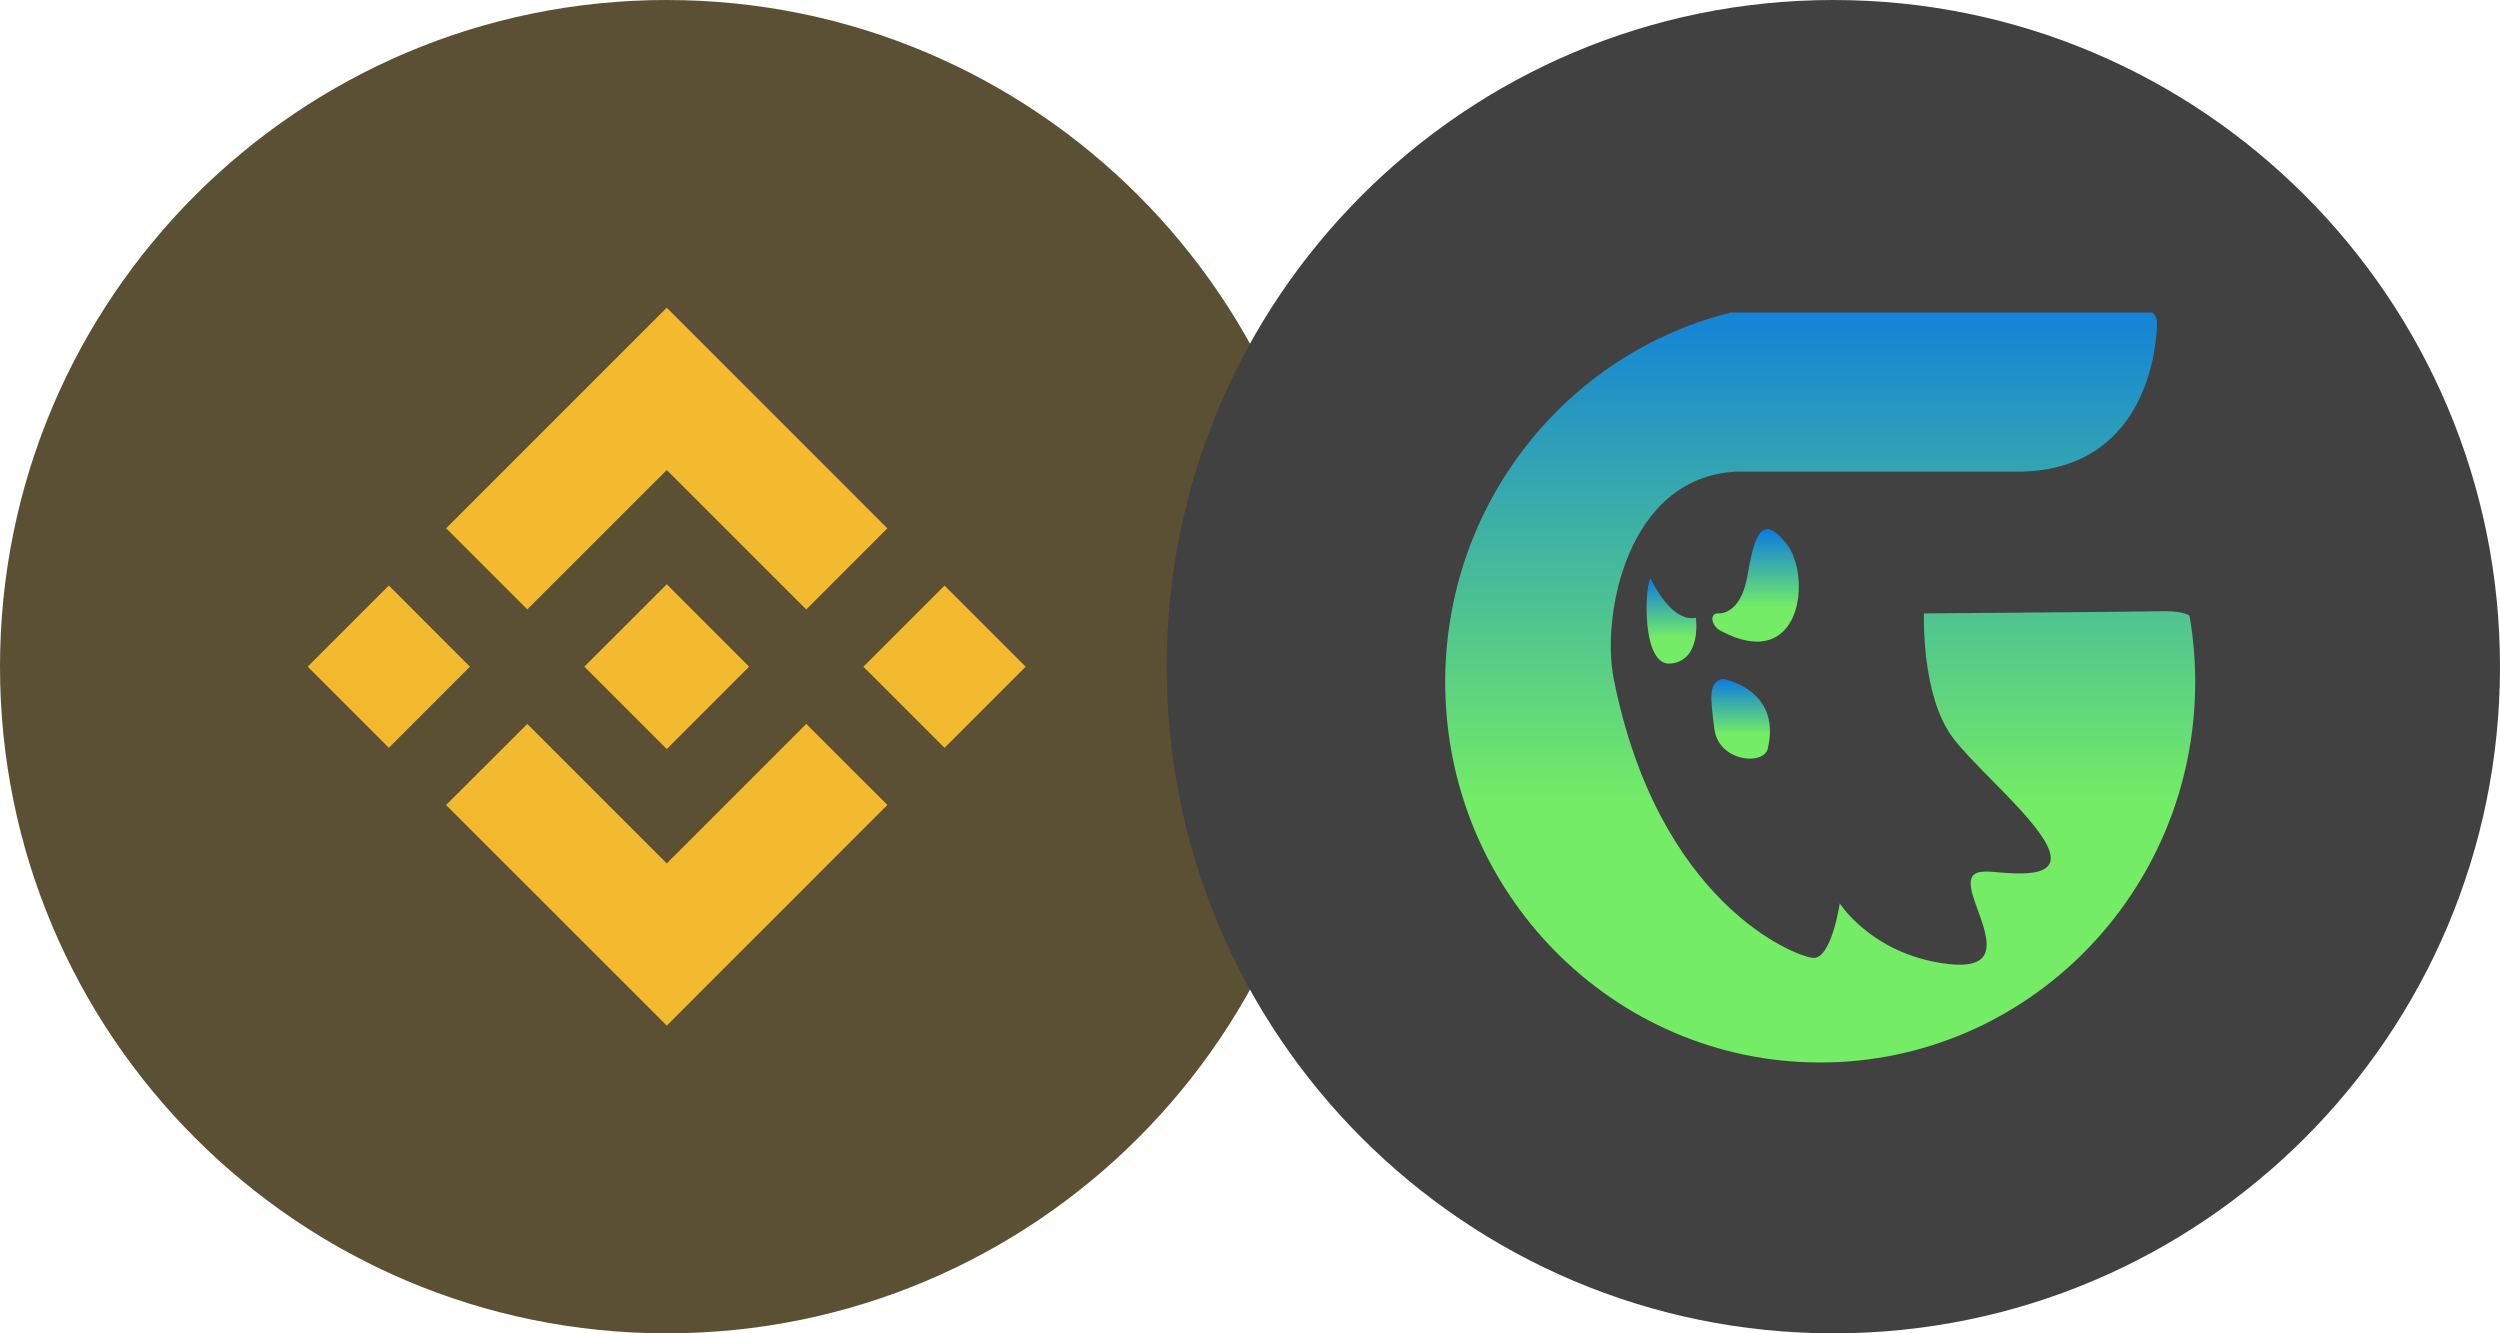 <svg width="60" height="32" viewBox="0 0 60 32" fill="none" xmlns="http://www.w3.org/2000/svg">
<path d="M16 32C24.837 32 32 24.837 32 16C32 7.163 24.837 0 16 0C7.163 0 0 7.163 0 16C0 24.837 7.163 32 16 32Z" fill="#5C5034"/>
<path fill-rule="evenodd" clip-rule="evenodd" d="M12.655 14.625L16.002 11.28L19.35 14.627L21.296 12.68L16.002 7.385L10.708 12.678L12.655 14.625ZM7.385 16L9.332 14.053L11.278 16L9.332 17.947L7.385 16ZM16.002 20.722L12.655 17.375L10.705 19.32L10.708 19.323L16.002 24.615L21.296 19.32L21.297 19.319L19.35 17.374L16.002 20.722ZM20.722 16.001L22.669 14.054L24.616 16.001L22.669 17.948L20.722 16.001ZM16.002 14.023L17.977 15.999H17.978L17.977 16.001L16.002 17.977L14.027 16.003L14.024 15.999L14.027 15.996L14.373 15.651L14.541 15.483L16.002 14.023Z" fill="#F3BA2F"/>
<path d="M44 32C52.837 32 60 24.837 60 16C60 7.163 52.837 0 44 0C35.163 0 28 7.163 28 16C28 24.837 35.163 32 44 32Z" fill="#414141"/>
<g clip-path="url(#clip0_708_4600)">
<path fill-rule="evenodd" clip-rule="evenodd" d="M41.342 16.291C41.342 16.291 42.766 16.528 42.427 17.966C42.328 18.384 41.244 18.28 41.145 17.495C41.046 16.71 40.997 16.396 41.343 16.291H41.342Z" fill="url(#paint0_linear_708_4600)"/>
<path fill-rule="evenodd" clip-rule="evenodd" d="M41.244 14.722C41.244 14.722 41.77 14.775 41.936 13.832C42.101 12.89 42.264 12.281 42.874 13.048C43.483 13.815 43.252 16.177 41.296 15.14C41.066 15.018 41.016 14.705 41.247 14.722H41.244Z" fill="url(#paint1_linear_708_4600)"/>
<path fill-rule="evenodd" clip-rule="evenodd" d="M39.616 13.884C39.616 13.884 40.093 14.949 40.701 14.826C40.701 14.826 40.849 15.838 40.108 15.925C39.368 16.013 39.484 13.989 39.614 13.884H39.616Z" fill="url(#paint2_linear_708_4600)"/>
<path fill-rule="evenodd" clip-rule="evenodd" d="M41.546 7.5H51.651C51.717 7.539 51.767 7.616 51.767 7.762C51.767 8.198 51.586 11.25 48.512 11.319H41.734L41.732 11.316C41.7 11.317 41.669 11.319 41.638 11.321C39.025 11.479 38.433 14.8 38.729 16.291C39.794 21.659 43.069 22.954 43.512 22.989C43.956 23.024 44.154 21.681 44.154 21.681C44.154 21.681 44.861 22.797 46.472 23.093C48.033 23.381 47.742 22.587 47.438 21.759C47.428 21.733 47.419 21.707 47.409 21.681C47.11 20.863 47.441 20.891 47.99 20.938C48.213 20.956 48.473 20.978 48.741 20.948C49.87 20.821 48.767 19.7 47.788 18.706C47.423 18.335 47.075 17.982 46.867 17.704C46.102 16.684 46.175 14.722 46.175 14.722C46.175 14.722 50.877 14.687 51.896 14.669C52.243 14.663 52.439 14.71 52.548 14.774C52.639 15.301 52.685 15.835 52.685 16.37C52.685 21.412 48.655 25.5 43.685 25.5C38.714 25.5 34.685 21.412 34.685 16.37C34.685 12.089 37.59 8.496 41.509 7.509V7.5H41.546Z" fill="url(#paint3_linear_708_4600)"/>
</g>
<defs>
<linearGradient id="paint0_linear_708_4600" x1="41.776" y1="16.291" x2="41.776" y2="18.208" gradientUnits="userSpaceOnUse">
<stop stop-color="#0B7AE1"/>
<stop offset="0.693" stop-color="#74EC65"/>
</linearGradient>
<linearGradient id="paint1_linear_708_4600" x1="42.134" y1="12.7" x2="42.134" y2="15.399" gradientUnits="userSpaceOnUse">
<stop stop-color="#0B7AE1"/>
<stop offset="0.693" stop-color="#74EC65"/>
</linearGradient>
<linearGradient id="paint2_linear_708_4600" x1="40.116" y1="13.884" x2="40.116" y2="15.928" gradientUnits="userSpaceOnUse">
<stop stop-color="#0B7AE1"/>
<stop offset="0.693" stop-color="#74EC65"/>
</linearGradient>
<linearGradient id="paint3_linear_708_4600" x1="37.22" y1="6.5" x2="37.22" y2="22" gradientUnits="userSpaceOnUse">
<stop stop-color="#0B7AE1"/>
<stop offset="0.823" stop-color="#74EC65"/>
</linearGradient>
<clipPath id="clip0_708_4600">
<rect width="18" height="18" fill="white" transform="translate(34.685 7.5)"/>
</clipPath>
</defs>
</svg>
